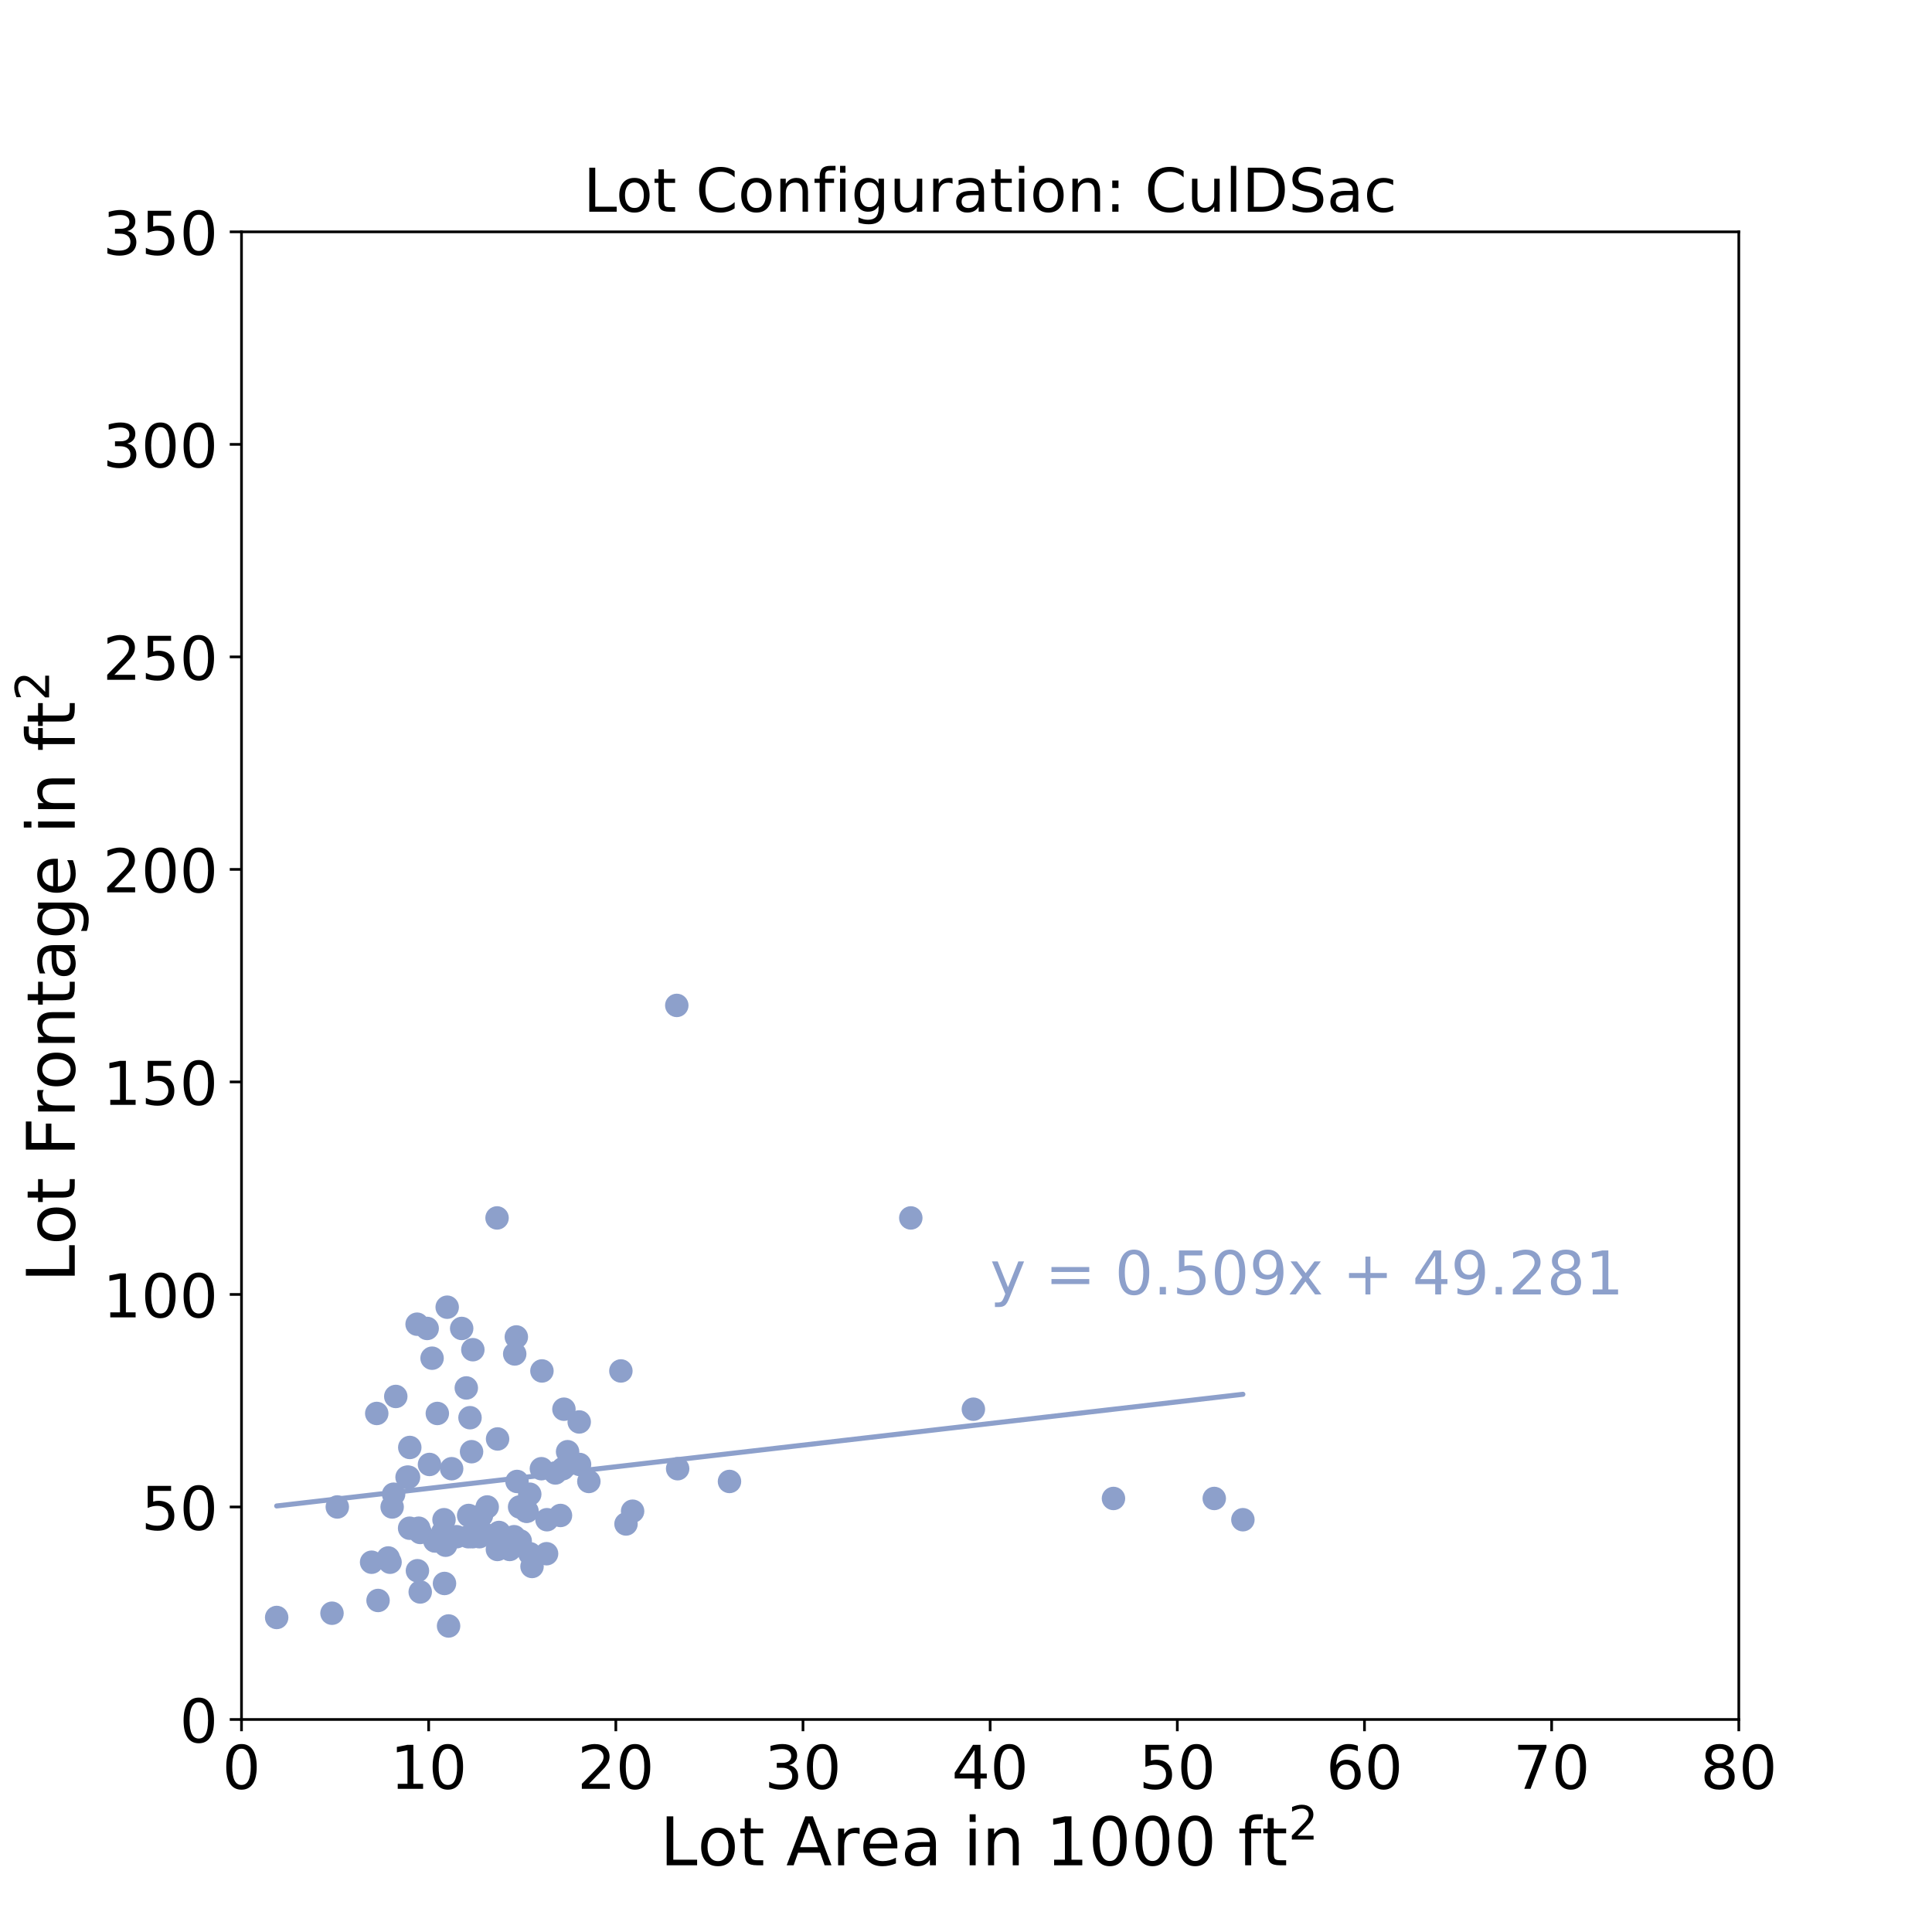 <?xml version="1.0" encoding="utf-8" standalone="no"?>
<!DOCTYPE svg PUBLIC "-//W3C//DTD SVG 1.1//EN"
  "http://www.w3.org/Graphics/SVG/1.1/DTD/svg11.dtd">
<!-- Created with matplotlib (https://matplotlib.org/) -->
<svg height="576pt" version="1.1" viewBox="0 0 576 576" width="576pt" xmlns="http://www.w3.org/2000/svg" xmlns:xlink="http://www.w3.org/1999/xlink">
 <defs>
  <style type="text/css">
*{stroke-linecap:butt;stroke-linejoin:round;}
  </style>
 </defs>
 <g id="figure_1">
  <g id="patch_1">
   <path d="M 0 576 
L 576 576 
L 576 0 
L 0 0 
z
" style="fill:#ffffff;"/>
  </g>
  <g id="axes_1">
   <g id="patch_2">
    <path d="M 72 512.64 
L 518.4 512.64 
L 518.4 69.12 
L 72 69.12 
z
" style="fill:#ffffff;"/>
   </g>
   <g id="PathCollection_1">
    <defs>
     <path d="M 0 3 
C 0.796 3 1.559 2.684 2.121 2.121 
C 2.684 1.559 3 0.796 3 0 
C 3 -0.796 2.684 -1.559 2.121 -2.121 
C 1.559 -2.684 0.796 -3 0 -3 
C -0.796 -3 -1.559 -2.684 -2.121 -2.121 
C -2.684 -1.559 -3 -0.796 -3 0 
C -3 0.796 -2.684 1.559 -2.121 2.121 
C -1.559 2.684 -0.796 3 0 3 
z
" id="m27c2912439" style="stroke:#8da0cb;"/>
    </defs>
    <g clip-path="url(#p8ae9aa1ed1)">
     <use style="fill:#8da0cb;stroke:#8da0cb;" x="163.071" xlink:href="#m27c2912439" y="453.082"/>
     <use style="fill:#8da0cb;stroke:#8da0cb;" x="143.547" xlink:href="#m27c2912439" y="451.814"/>
     <use style="fill:#8da0cb;stroke:#8da0cb;" x="148.346" xlink:href="#m27c2912439" y="429.005"/>
     <use style="fill:#8da0cb;stroke:#8da0cb;" x="167.1" xlink:href="#m27c2912439" y="451.814"/>
     <use style="fill:#8da0cb;stroke:#8da0cb;" x="169.22" xlink:href="#m27c2912439" y="432.806"/>
     <use style="fill:#8da0cb;stroke:#8da0cb;" x="148.295" xlink:href="#m27c2912439" y="461.952"/>
     <use style="fill:#8da0cb;stroke:#8da0cb;" x="147.709" xlink:href="#m27c2912439" y="458.15"/>
     <use style="fill:#8da0cb;stroke:#8da0cb;" x="290.2" xlink:href="#m27c2912439" y="420.134"/>
     <use style="fill:#8da0cb;stroke:#8da0cb;" x="137.643" xlink:href="#m27c2912439" y="396.058"/>
     <use style="fill:#8da0cb;stroke:#8da0cb;" x="116.288" xlink:href="#m27c2912439" y="465.754"/>
     <use style="fill:#8da0cb;stroke:#8da0cb;" x="132.521" xlink:href="#m27c2912439" y="472.09"/>
     <use style="fill:#8da0cb;stroke:#8da0cb;" x="139.021" xlink:href="#m27c2912439" y="413.798"/>
     <use style="fill:#8da0cb;stroke:#8da0cb;" x="121.361" xlink:href="#m27c2912439" y="440.41"/>
     <use style="fill:#8da0cb;stroke:#8da0cb;" x="124.352" xlink:href="#m27c2912439" y="394.79"/>
     <use style="fill:#8da0cb;stroke:#8da0cb;" x="140.126" xlink:href="#m27c2912439" y="422.669"/>
     <use style="fill:#8da0cb;stroke:#8da0cb;" x="134.652" xlink:href="#m27c2912439" y="437.875"/>
     <use style="fill:#8da0cb;stroke:#8da0cb;" x="131.522" xlink:href="#m27c2912439" y="458.15"/>
     <use style="fill:#8da0cb;stroke:#8da0cb;" x="121.796" xlink:href="#m27c2912439" y="440.41"/>
     <use style="fill:#8da0cb;stroke:#8da0cb;" x="331.967" xlink:href="#m27c2912439" y="446.746"/>
     <use style="fill:#8da0cb;stroke:#8da0cb;" x="188.6" xlink:href="#m27c2912439" y="450.547"/>
     <use style="fill:#8da0cb;stroke:#8da0cb;" x="165.577" xlink:href="#m27c2912439" y="439.142"/>
     <use style="fill:#8da0cb;stroke:#8da0cb;" x="130.384" xlink:href="#m27c2912439" y="421.402"/>
     <use style="fill:#8da0cb;stroke:#8da0cb;" x="125.283" xlink:href="#m27c2912439" y="474.624"/>
     <use style="fill:#8da0cb;stroke:#8da0cb;" x="370.552" xlink:href="#m27c2912439" y="453.082"/>
     <use style="fill:#8da0cb;stroke:#8da0cb;" x="127.354" xlink:href="#m27c2912439" y="396.058"/>
     <use style="fill:#8da0cb;stroke:#8da0cb;" x="139.724" xlink:href="#m27c2912439" y="451.814"/>
     <use style="fill:#8da0cb;stroke:#8da0cb;" x="112.321" xlink:href="#m27c2912439" y="421.402"/>
     <use style="fill:#8da0cb;stroke:#8da0cb;" x="125.278" xlink:href="#m27c2912439" y="456.883"/>
     <use style="fill:#8da0cb;stroke:#8da0cb;" x="158.618" xlink:href="#m27c2912439" y="467.021"/>
     <use style="fill:#8da0cb;stroke:#8da0cb;" x="148.77" xlink:href="#m27c2912439" y="456.883"/>
     <use style="fill:#8da0cb;stroke:#8da0cb;" x="100.564" xlink:href="#m27c2912439" y="449.28"/>
     <use style="fill:#8da0cb;stroke:#8da0cb;" x="154.913" xlink:href="#m27c2912439" y="449.28"/>
     <use style="fill:#8da0cb;stroke:#8da0cb;" x="124.452" xlink:href="#m27c2912439" y="468.288"/>
     <use style="fill:#8da0cb;stroke:#8da0cb;" x="139.618" xlink:href="#m27c2912439" y="458.15"/>
     <use style="fill:#8da0cb;stroke:#8da0cb;" x="201.774" xlink:href="#m27c2912439" y="299.75"/>
     <use style="fill:#8da0cb;stroke:#8da0cb;" x="271.541" xlink:href="#m27c2912439" y="363.11"/>
     <use style="fill:#8da0cb;stroke:#8da0cb;" x="110.787" xlink:href="#m27c2912439" y="465.754"/>
     <use style="fill:#8da0cb;stroke:#8da0cb;" x="153.937" xlink:href="#m27c2912439" y="398.592"/>
     <use style="fill:#8da0cb;stroke:#8da0cb;" x="128.816" xlink:href="#m27c2912439" y="404.928"/>
     <use style="fill:#8da0cb;stroke:#8da0cb;" x="153.457" xlink:href="#m27c2912439" y="403.661"/>
     <use style="fill:#8da0cb;stroke:#8da0cb;" x="116.913" xlink:href="#m27c2912439" y="449.28"/>
     <use style="fill:#8da0cb;stroke:#8da0cb;" x="154.138" xlink:href="#m27c2912439" y="441.677"/>
     <use style="fill:#8da0cb;stroke:#8da0cb;" x="155.097" xlink:href="#m27c2912439" y="459.418"/>
     <use style="fill:#8da0cb;stroke:#8da0cb;" x="157.128" xlink:href="#m27c2912439" y="450.547"/>
     <use style="fill:#8da0cb;stroke:#8da0cb;" x="186.636" xlink:href="#m27c2912439" y="454.349"/>
     <use style="fill:#8da0cb;stroke:#8da0cb;" x="169.276" xlink:href="#m27c2912439" y="436.608"/>
     <use style="fill:#8da0cb;stroke:#8da0cb;" x="157.988" xlink:href="#m27c2912439" y="463.219"/>
     <use style="fill:#8da0cb;stroke:#8da0cb;" x="98.979" xlink:href="#m27c2912439" y="480.96"/>
     <use style="fill:#8da0cb;stroke:#8da0cb;" x="140.974" xlink:href="#m27c2912439" y="402.394"/>
     <use style="fill:#8da0cb;stroke:#8da0cb;" x="128.046" xlink:href="#m27c2912439" y="436.608"/>
     <use style="fill:#8da0cb;stroke:#8da0cb;" x="112.712" xlink:href="#m27c2912439" y="477.158"/>
     <use style="fill:#8da0cb;stroke:#8da0cb;" x="202.031" xlink:href="#m27c2912439" y="437.875"/>
     <use style="fill:#8da0cb;stroke:#8da0cb;" x="136.125" xlink:href="#m27c2912439" y="458.15"/>
     <use style="fill:#8da0cb;stroke:#8da0cb;" x="117.354" xlink:href="#m27c2912439" y="445.478"/>
     <use style="fill:#8da0cb;stroke:#8da0cb;" x="157.938" xlink:href="#m27c2912439" y="445.478"/>
     <use style="fill:#8da0cb;stroke:#8da0cb;" x="175.559" xlink:href="#m27c2912439" y="441.677"/>
     <use style="fill:#8da0cb;stroke:#8da0cb;" x="133.324" xlink:href="#m27c2912439" y="389.722"/>
     <use style="fill:#8da0cb;stroke:#8da0cb;" x="153.273" xlink:href="#m27c2912439" y="458.15"/>
     <use style="fill:#8da0cb;stroke:#8da0cb;" x="133.737" xlink:href="#m27c2912439" y="484.762"/>
     <use style="fill:#8da0cb;stroke:#8da0cb;" x="185.107" xlink:href="#m27c2912439" y="408.73"/>
     <use style="fill:#8da0cb;stroke:#8da0cb;" x="151.961" xlink:href="#m27c2912439" y="461.952"/>
     <use style="fill:#8da0cb;stroke:#8da0cb;" x="132.85" xlink:href="#m27c2912439" y="460.685"/>
     <use style="fill:#8da0cb;stroke:#8da0cb;" x="217.487" xlink:href="#m27c2912439" y="441.677"/>
     <use style="fill:#8da0cb;stroke:#8da0cb;" x="82.485" xlink:href="#m27c2912439" y="482.227"/>
     <use style="fill:#8da0cb;stroke:#8da0cb;" x="362.015" xlink:href="#m27c2912439" y="446.746"/>
     <use style="fill:#8da0cb;stroke:#8da0cb;" x="122.17" xlink:href="#m27c2912439" y="431.539"/>
     <use style="fill:#8da0cb;stroke:#8da0cb;" x="148.189" xlink:href="#m27c2912439" y="363.11"/>
     <use style="fill:#8da0cb;stroke:#8da0cb;" x="167.803" xlink:href="#m27c2912439" y="437.875"/>
     <use style="fill:#8da0cb;stroke:#8da0cb;" x="131.991" xlink:href="#m27c2912439" y="456.883"/>
     <use style="fill:#8da0cb;stroke:#8da0cb;" x="142.933" xlink:href="#m27c2912439" y="458.15"/>
     <use style="fill:#8da0cb;stroke:#8da0cb;" x="117.996" xlink:href="#m27c2912439" y="416.333"/>
     <use style="fill:#8da0cb;stroke:#8da0cb;" x="132.376" xlink:href="#m27c2912439" y="453.082"/>
     <use style="fill:#8da0cb;stroke:#8da0cb;" x="140.924" xlink:href="#m27c2912439" y="458.15"/>
     <use style="fill:#8da0cb;stroke:#8da0cb;" x="122.12" xlink:href="#m27c2912439" y="455.616"/>
     <use style="fill:#8da0cb;stroke:#8da0cb;" x="162.954" xlink:href="#m27c2912439" y="463.219"/>
     <use style="fill:#8da0cb;stroke:#8da0cb;" x="168.127" xlink:href="#m27c2912439" y="420.134"/>
     <use style="fill:#8da0cb;stroke:#8da0cb;" x="172.686" xlink:href="#m27c2912439" y="423.936"/>
     <use style="fill:#8da0cb;stroke:#8da0cb;" x="143.781" xlink:href="#m27c2912439" y="456.883"/>
     <use style="fill:#8da0cb;stroke:#8da0cb;" x="129.647" xlink:href="#m27c2912439" y="459.418"/>
     <use style="fill:#8da0cb;stroke:#8da0cb;" x="145.254" xlink:href="#m27c2912439" y="449.28"/>
     <use style="fill:#8da0cb;stroke:#8da0cb;" x="148.731" xlink:href="#m27c2912439" y="459.418"/>
     <use style="fill:#8da0cb;stroke:#8da0cb;" x="161.408" xlink:href="#m27c2912439" y="437.875"/>
     <use style="fill:#8da0cb;stroke:#8da0cb;" x="172.786" xlink:href="#m27c2912439" y="436.608"/>
     <use style="fill:#8da0cb;stroke:#8da0cb;" x="140.589" xlink:href="#m27c2912439" y="432.806"/>
     <use style="fill:#8da0cb;stroke:#8da0cb;" x="161.57" xlink:href="#m27c2912439" y="408.73"/>
     <use style="fill:#8da0cb;stroke:#8da0cb;" x="156.916" xlink:href="#m27c2912439" y="450.547"/>
     <use style="fill:#8da0cb;stroke:#8da0cb;" x="129.948" xlink:href="#m27c2912439" y="459.418"/>
     <use style="fill:#8da0cb;stroke:#8da0cb;" x="124.831" xlink:href="#m27c2912439" y="455.616"/>
     <use style="fill:#8da0cb;stroke:#8da0cb;" x="115.747" xlink:href="#m27c2912439" y="464.486"/>
    </g>
   </g>
   <g id="matplotlib.axis_1">
    <g id="xtick_1">
     <g id="line2d_1">
      <defs>
       <path d="M 0 0 
L 0 3.5 
" id="m2e06eb8db2" style="stroke:#000000;stroke-width:0.8;"/>
      </defs>
      <g>
       <use style="stroke:#000000;stroke-width:0.8;" x="72" xlink:href="#m2e06eb8db2" y="512.64"/>
      </g>
     </g>
     <g id="text_1">
      <!-- 0 -->
      <defs>
       <path d="M 31.781 66.406 
Q 24.172 66.406 20.328 58.906 
Q 16.5 51.422 16.5 36.375 
Q 16.5 21.391 20.328 13.891 
Q 24.172 6.391 31.781 6.391 
Q 39.453 6.391 43.281 13.891 
Q 47.125 21.391 47.125 36.375 
Q 47.125 51.422 43.281 58.906 
Q 39.453 66.406 31.781 66.406 
z
M 31.781 74.219 
Q 44.047 74.219 50.516 64.516 
Q 56.984 54.828 56.984 36.375 
Q 56.984 17.969 50.516 8.266 
Q 44.047 -1.422 31.781 -1.422 
Q 19.531 -1.422 13.062 8.266 
Q 6.594 17.969 6.594 36.375 
Q 6.594 54.828 13.062 64.516 
Q 19.531 74.219 31.781 74.219 
z
" id="DejaVuSans-48"/>
      </defs>
      <g transform="translate(66.274 533.317)scale(0.18 -0.18)">
       <use xlink:href="#DejaVuSans-48"/>
      </g>
     </g>
    </g>
    <g id="xtick_2">
     <g id="line2d_2">
      <g>
       <use style="stroke:#000000;stroke-width:0.8;" x="127.8" xlink:href="#m2e06eb8db2" y="512.64"/>
      </g>
     </g>
     <g id="text_2">
      <!-- 10 -->
      <defs>
       <path d="M 12.406 8.297 
L 28.516 8.297 
L 28.516 63.922 
L 10.984 60.406 
L 10.984 69.391 
L 28.422 72.906 
L 38.281 72.906 
L 38.281 8.297 
L 54.391 8.297 
L 54.391 0 
L 12.406 0 
z
" id="DejaVuSans-49"/>
      </defs>
      <g transform="translate(116.347 533.317)scale(0.18 -0.18)">
       <use xlink:href="#DejaVuSans-49"/>
       <use x="63.623" xlink:href="#DejaVuSans-48"/>
      </g>
     </g>
    </g>
    <g id="xtick_3">
     <g id="line2d_3">
      <g>
       <use style="stroke:#000000;stroke-width:0.8;" x="183.6" xlink:href="#m2e06eb8db2" y="512.64"/>
      </g>
     </g>
     <g id="text_3">
      <!-- 20 -->
      <defs>
       <path d="M 19.188 8.297 
L 53.609 8.297 
L 53.609 0 
L 7.328 0 
L 7.328 8.297 
Q 12.938 14.109 22.625 23.891 
Q 32.328 33.688 34.812 36.531 
Q 39.547 41.844 41.422 45.531 
Q 43.312 49.219 43.312 52.781 
Q 43.312 58.594 39.234 62.25 
Q 35.156 65.922 28.609 65.922 
Q 23.969 65.922 18.812 64.312 
Q 13.672 62.703 7.812 59.422 
L 7.812 69.391 
Q 13.766 71.781 18.938 73 
Q 24.125 74.219 28.422 74.219 
Q 39.75 74.219 46.484 68.547 
Q 53.219 62.891 53.219 53.422 
Q 53.219 48.922 51.531 44.891 
Q 49.859 40.875 45.406 35.406 
Q 44.188 33.984 37.641 27.219 
Q 31.109 20.453 19.188 8.297 
z
" id="DejaVuSans-50"/>
      </defs>
      <g transform="translate(172.148 533.317)scale(0.18 -0.18)">
       <use xlink:href="#DejaVuSans-50"/>
       <use x="63.623" xlink:href="#DejaVuSans-48"/>
      </g>
     </g>
    </g>
    <g id="xtick_4">
     <g id="line2d_4">
      <g>
       <use style="stroke:#000000;stroke-width:0.8;" x="239.4" xlink:href="#m2e06eb8db2" y="512.64"/>
      </g>
     </g>
     <g id="text_4">
      <!-- 30 -->
      <defs>
       <path d="M 40.578 39.312 
Q 47.656 37.797 51.625 33 
Q 55.609 28.219 55.609 21.188 
Q 55.609 10.406 48.188 4.484 
Q 40.766 -1.422 27.094 -1.422 
Q 22.516 -1.422 17.656 -0.516 
Q 12.797 0.391 7.625 2.203 
L 7.625 11.719 
Q 11.719 9.328 16.594 8.109 
Q 21.484 6.891 26.812 6.891 
Q 36.078 6.891 40.938 10.547 
Q 45.797 14.203 45.797 21.188 
Q 45.797 27.641 41.281 31.266 
Q 36.766 34.906 28.719 34.906 
L 20.219 34.906 
L 20.219 43.016 
L 29.109 43.016 
Q 36.375 43.016 40.234 45.922 
Q 44.094 48.828 44.094 54.297 
Q 44.094 59.906 40.109 62.906 
Q 36.141 65.922 28.719 65.922 
Q 24.656 65.922 20.016 65.031 
Q 15.375 64.156 9.812 62.312 
L 9.812 71.094 
Q 15.438 72.656 20.344 73.438 
Q 25.25 74.219 29.594 74.219 
Q 40.828 74.219 47.359 69.109 
Q 53.906 64.016 53.906 55.328 
Q 53.906 49.266 50.438 45.094 
Q 46.969 40.922 40.578 39.312 
z
" id="DejaVuSans-51"/>
      </defs>
      <g transform="translate(227.947 533.317)scale(0.18 -0.18)">
       <use xlink:href="#DejaVuSans-51"/>
       <use x="63.623" xlink:href="#DejaVuSans-48"/>
      </g>
     </g>
    </g>
    <g id="xtick_5">
     <g id="line2d_5">
      <g>
       <use style="stroke:#000000;stroke-width:0.8;" x="295.2" xlink:href="#m2e06eb8db2" y="512.64"/>
      </g>
     </g>
     <g id="text_5">
      <!-- 40 -->
      <defs>
       <path d="M 37.797 64.312 
L 12.891 25.391 
L 37.797 25.391 
z
M 35.203 72.906 
L 47.609 72.906 
L 47.609 25.391 
L 58.016 25.391 
L 58.016 17.188 
L 47.609 17.188 
L 47.609 0 
L 37.797 0 
L 37.797 17.188 
L 4.891 17.188 
L 4.891 26.703 
z
" id="DejaVuSans-52"/>
      </defs>
      <g transform="translate(283.748 533.317)scale(0.18 -0.18)">
       <use xlink:href="#DejaVuSans-52"/>
       <use x="63.623" xlink:href="#DejaVuSans-48"/>
      </g>
     </g>
    </g>
    <g id="xtick_6">
     <g id="line2d_6">
      <g>
       <use style="stroke:#000000;stroke-width:0.8;" x="351" xlink:href="#m2e06eb8db2" y="512.64"/>
      </g>
     </g>
     <g id="text_6">
      <!-- 50 -->
      <defs>
       <path d="M 10.797 72.906 
L 49.516 72.906 
L 49.516 64.594 
L 19.828 64.594 
L 19.828 46.734 
Q 21.969 47.469 24.109 47.828 
Q 26.266 48.188 28.422 48.188 
Q 40.625 48.188 47.75 41.5 
Q 54.891 34.812 54.891 23.391 
Q 54.891 11.625 47.562 5.094 
Q 40.234 -1.422 26.906 -1.422 
Q 22.312 -1.422 17.547 -0.641 
Q 12.797 0.141 7.719 1.703 
L 7.719 11.625 
Q 12.109 9.234 16.797 8.062 
Q 21.484 6.891 26.703 6.891 
Q 35.156 6.891 40.078 11.328 
Q 45.016 15.766 45.016 23.391 
Q 45.016 31 40.078 35.438 
Q 35.156 39.891 26.703 39.891 
Q 22.75 39.891 18.812 39.016 
Q 14.891 38.141 10.797 36.281 
z
" id="DejaVuSans-53"/>
      </defs>
      <g transform="translate(339.548 533.317)scale(0.18 -0.18)">
       <use xlink:href="#DejaVuSans-53"/>
       <use x="63.623" xlink:href="#DejaVuSans-48"/>
      </g>
     </g>
    </g>
    <g id="xtick_7">
     <g id="line2d_7">
      <g>
       <use style="stroke:#000000;stroke-width:0.8;" x="406.8" xlink:href="#m2e06eb8db2" y="512.64"/>
      </g>
     </g>
     <g id="text_7">
      <!-- 60 -->
      <defs>
       <path d="M 33.016 40.375 
Q 26.375 40.375 22.484 35.828 
Q 18.609 31.297 18.609 23.391 
Q 18.609 15.531 22.484 10.953 
Q 26.375 6.391 33.016 6.391 
Q 39.656 6.391 43.531 10.953 
Q 47.406 15.531 47.406 23.391 
Q 47.406 31.297 43.531 35.828 
Q 39.656 40.375 33.016 40.375 
z
M 52.594 71.297 
L 52.594 62.312 
Q 48.875 64.062 45.094 64.984 
Q 41.312 65.922 37.594 65.922 
Q 27.828 65.922 22.672 59.328 
Q 17.531 52.734 16.797 39.406 
Q 19.672 43.656 24.016 45.922 
Q 28.375 48.188 33.594 48.188 
Q 44.578 48.188 50.953 41.516 
Q 57.328 34.859 57.328 23.391 
Q 57.328 12.156 50.688 5.359 
Q 44.047 -1.422 33.016 -1.422 
Q 20.359 -1.422 13.672 8.266 
Q 6.984 17.969 6.984 36.375 
Q 6.984 53.656 15.188 63.938 
Q 23.391 74.219 37.203 74.219 
Q 40.922 74.219 44.703 73.484 
Q 48.484 72.75 52.594 71.297 
z
" id="DejaVuSans-54"/>
      </defs>
      <g transform="translate(395.348 533.317)scale(0.18 -0.18)">
       <use xlink:href="#DejaVuSans-54"/>
       <use x="63.623" xlink:href="#DejaVuSans-48"/>
      </g>
     </g>
    </g>
    <g id="xtick_8">
     <g id="line2d_8">
      <g>
       <use style="stroke:#000000;stroke-width:0.8;" x="462.6" xlink:href="#m2e06eb8db2" y="512.64"/>
      </g>
     </g>
     <g id="text_8">
      <!-- 70 -->
      <defs>
       <path d="M 8.203 72.906 
L 55.078 72.906 
L 55.078 68.703 
L 28.609 0 
L 18.312 0 
L 43.219 64.594 
L 8.203 64.594 
z
" id="DejaVuSans-55"/>
      </defs>
      <g transform="translate(451.147 533.317)scale(0.18 -0.18)">
       <use xlink:href="#DejaVuSans-55"/>
       <use x="63.623" xlink:href="#DejaVuSans-48"/>
      </g>
     </g>
    </g>
    <g id="xtick_9">
     <g id="line2d_9">
      <g>
       <use style="stroke:#000000;stroke-width:0.8;" x="518.4" xlink:href="#m2e06eb8db2" y="512.64"/>
      </g>
     </g>
     <g id="text_9">
      <!-- 80 -->
      <defs>
       <path d="M 31.781 34.625 
Q 24.75 34.625 20.719 30.859 
Q 16.703 27.094 16.703 20.516 
Q 16.703 13.922 20.719 10.156 
Q 24.75 6.391 31.781 6.391 
Q 38.812 6.391 42.859 10.172 
Q 46.922 13.969 46.922 20.516 
Q 46.922 27.094 42.891 30.859 
Q 38.875 34.625 31.781 34.625 
z
M 21.922 38.812 
Q 15.578 40.375 12.031 44.719 
Q 8.5 49.078 8.5 55.328 
Q 8.5 64.062 14.719 69.141 
Q 20.953 74.219 31.781 74.219 
Q 42.672 74.219 48.875 69.141 
Q 55.078 64.062 55.078 55.328 
Q 55.078 49.078 51.531 44.719 
Q 48 40.375 41.703 38.812 
Q 48.828 37.156 52.797 32.312 
Q 56.781 27.484 56.781 20.516 
Q 56.781 9.906 50.312 4.234 
Q 43.844 -1.422 31.781 -1.422 
Q 19.734 -1.422 13.25 4.234 
Q 6.781 9.906 6.781 20.516 
Q 6.781 27.484 10.781 32.312 
Q 14.797 37.156 21.922 38.812 
z
M 18.312 54.391 
Q 18.312 48.734 21.844 45.562 
Q 25.391 42.391 31.781 42.391 
Q 38.141 42.391 41.719 45.562 
Q 45.312 48.734 45.312 54.391 
Q 45.312 60.062 41.719 63.234 
Q 38.141 66.406 31.781 66.406 
Q 25.391 66.406 21.844 63.234 
Q 18.312 60.062 18.312 54.391 
z
" id="DejaVuSans-56"/>
      </defs>
      <g transform="translate(506.947 533.317)scale(0.18 -0.18)">
       <use xlink:href="#DejaVuSans-56"/>
       <use x="63.623" xlink:href="#DejaVuSans-48"/>
      </g>
     </g>
    </g>
    <g id="text_10">
     <!-- Lot Area in 1000 ft$\mathregular{^{2}}$ -->
     <defs>
      <path d="M 9.812 72.906 
L 19.672 72.906 
L 19.672 8.297 
L 55.172 8.297 
L 55.172 0 
L 9.812 0 
z
" id="DejaVuSans-76"/>
      <path d="M 30.609 48.391 
Q 23.391 48.391 19.188 42.75 
Q 14.984 37.109 14.984 27.297 
Q 14.984 17.484 19.156 11.844 
Q 23.344 6.203 30.609 6.203 
Q 37.797 6.203 41.984 11.859 
Q 46.188 17.531 46.188 27.297 
Q 46.188 37.016 41.984 42.703 
Q 37.797 48.391 30.609 48.391 
z
M 30.609 56 
Q 42.328 56 49.016 48.375 
Q 55.719 40.766 55.719 27.297 
Q 55.719 13.875 49.016 6.219 
Q 42.328 -1.422 30.609 -1.422 
Q 18.844 -1.422 12.172 6.219 
Q 5.516 13.875 5.516 27.297 
Q 5.516 40.766 12.172 48.375 
Q 18.844 56 30.609 56 
z
" id="DejaVuSans-111"/>
      <path d="M 18.312 70.219 
L 18.312 54.688 
L 36.812 54.688 
L 36.812 47.703 
L 18.312 47.703 
L 18.312 18.016 
Q 18.312 11.328 20.141 9.422 
Q 21.969 7.516 27.594 7.516 
L 36.812 7.516 
L 36.812 0 
L 27.594 0 
Q 17.188 0 13.234 3.875 
Q 9.281 7.766 9.281 18.016 
L 9.281 47.703 
L 2.688 47.703 
L 2.688 54.688 
L 9.281 54.688 
L 9.281 70.219 
z
" id="DejaVuSans-116"/>
      <path id="DejaVuSans-32"/>
      <path d="M 34.188 63.188 
L 20.797 26.906 
L 47.609 26.906 
z
M 28.609 72.906 
L 39.797 72.906 
L 67.578 0 
L 57.328 0 
L 50.688 18.703 
L 17.828 18.703 
L 11.188 0 
L 0.781 0 
z
" id="DejaVuSans-65"/>
      <path d="M 41.109 46.297 
Q 39.594 47.172 37.812 47.578 
Q 36.031 48 33.891 48 
Q 26.266 48 22.188 43.047 
Q 18.109 38.094 18.109 28.812 
L 18.109 0 
L 9.078 0 
L 9.078 54.688 
L 18.109 54.688 
L 18.109 46.188 
Q 20.953 51.172 25.484 53.578 
Q 30.031 56 36.531 56 
Q 37.453 56 38.578 55.875 
Q 39.703 55.766 41.062 55.516 
z
" id="DejaVuSans-114"/>
      <path d="M 56.203 29.594 
L 56.203 25.203 
L 14.891 25.203 
Q 15.484 15.922 20.484 11.062 
Q 25.484 6.203 34.422 6.203 
Q 39.594 6.203 44.453 7.469 
Q 49.312 8.734 54.109 11.281 
L 54.109 2.781 
Q 49.266 0.734 44.188 -0.344 
Q 39.109 -1.422 33.891 -1.422 
Q 20.797 -1.422 13.156 6.188 
Q 5.516 13.812 5.516 26.812 
Q 5.516 40.234 12.766 48.109 
Q 20.016 56 32.328 56 
Q 43.359 56 49.781 48.891 
Q 56.203 41.797 56.203 29.594 
z
M 47.219 32.234 
Q 47.125 39.594 43.094 43.984 
Q 39.062 48.391 32.422 48.391 
Q 24.906 48.391 20.391 44.141 
Q 15.875 39.891 15.188 32.172 
z
" id="DejaVuSans-101"/>
      <path d="M 34.281 27.484 
Q 23.391 27.484 19.188 25 
Q 14.984 22.516 14.984 16.5 
Q 14.984 11.719 18.141 8.906 
Q 21.297 6.109 26.703 6.109 
Q 34.188 6.109 38.703 11.406 
Q 43.219 16.703 43.219 25.484 
L 43.219 27.484 
z
M 52.203 31.203 
L 52.203 0 
L 43.219 0 
L 43.219 8.297 
Q 40.141 3.328 35.547 0.953 
Q 30.953 -1.422 24.312 -1.422 
Q 15.922 -1.422 10.953 3.297 
Q 6 8.016 6 15.922 
Q 6 25.141 12.172 29.828 
Q 18.359 34.516 30.609 34.516 
L 43.219 34.516 
L 43.219 35.406 
Q 43.219 41.609 39.141 45 
Q 35.062 48.391 27.688 48.391 
Q 23 48.391 18.547 47.266 
Q 14.109 46.141 10.016 43.891 
L 10.016 52.203 
Q 14.938 54.109 19.578 55.047 
Q 24.219 56 28.609 56 
Q 40.484 56 46.344 49.844 
Q 52.203 43.703 52.203 31.203 
z
" id="DejaVuSans-97"/>
      <path d="M 9.422 54.688 
L 18.406 54.688 
L 18.406 0 
L 9.422 0 
z
M 9.422 75.984 
L 18.406 75.984 
L 18.406 64.594 
L 9.422 64.594 
z
" id="DejaVuSans-105"/>
      <path d="M 54.891 33.016 
L 54.891 0 
L 45.906 0 
L 45.906 32.719 
Q 45.906 40.484 42.875 44.328 
Q 39.844 48.188 33.797 48.188 
Q 26.516 48.188 22.312 43.547 
Q 18.109 38.922 18.109 30.906 
L 18.109 0 
L 9.078 0 
L 9.078 54.688 
L 18.109 54.688 
L 18.109 46.188 
Q 21.344 51.125 25.703 53.562 
Q 30.078 56 35.797 56 
Q 45.219 56 50.047 50.172 
Q 54.891 44.344 54.891 33.016 
z
" id="DejaVuSans-110"/>
      <path d="M 37.109 75.984 
L 37.109 68.5 
L 28.516 68.5 
Q 23.688 68.5 21.797 66.547 
Q 19.922 64.594 19.922 59.516 
L 19.922 54.688 
L 34.719 54.688 
L 34.719 47.703 
L 19.922 47.703 
L 19.922 0 
L 10.891 0 
L 10.891 47.703 
L 2.297 47.703 
L 2.297 54.688 
L 10.891 54.688 
L 10.891 58.5 
Q 10.891 67.625 15.141 71.797 
Q 19.391 75.984 28.609 75.984 
z
" id="DejaVuSans-102"/>
     </defs>
     <g transform="translate(196.8 556.258)scale(0.2 -0.2)">
      <use transform="translate(0 0.766)" xlink:href="#DejaVuSans-76"/>
      <use transform="translate(55.713 0.766)" xlink:href="#DejaVuSans-111"/>
      <use transform="translate(116.895 0.766)" xlink:href="#DejaVuSans-116"/>
      <use transform="translate(156.104 0.766)" xlink:href="#DejaVuSans-32"/>
      <use transform="translate(187.891 0.766)" xlink:href="#DejaVuSans-65"/>
      <use transform="translate(256.299 0.766)" xlink:href="#DejaVuSans-114"/>
      <use transform="translate(297.412 0.766)" xlink:href="#DejaVuSans-101"/>
      <use transform="translate(358.936 0.766)" xlink:href="#DejaVuSans-97"/>
      <use transform="translate(420.215 0.766)" xlink:href="#DejaVuSans-32"/>
      <use transform="translate(452.002 0.766)" xlink:href="#DejaVuSans-105"/>
      <use transform="translate(479.785 0.766)" xlink:href="#DejaVuSans-110"/>
      <use transform="translate(543.164 0.766)" xlink:href="#DejaVuSans-32"/>
      <use transform="translate(574.951 0.766)" xlink:href="#DejaVuSans-49"/>
      <use transform="translate(638.574 0.766)" xlink:href="#DejaVuSans-48"/>
      <use transform="translate(702.197 0.766)" xlink:href="#DejaVuSans-48"/>
      <use transform="translate(765.82 0.766)" xlink:href="#DejaVuSans-48"/>
      <use transform="translate(829.443 0.766)" xlink:href="#DejaVuSans-32"/>
      <use transform="translate(861.23 0.766)" xlink:href="#DejaVuSans-102"/>
      <use transform="translate(896.436 0.766)" xlink:href="#DejaVuSans-116"/>
      <use transform="translate(936.602 39.047)scale(0.7)" xlink:href="#DejaVuSans-50"/>
     </g>
    </g>
   </g>
   <g id="matplotlib.axis_2">
    <g id="ytick_1">
     <g id="line2d_10">
      <defs>
       <path d="M 0 0 
L -3.5 0 
" id="m76f5724b5d" style="stroke:#000000;stroke-width:0.8;"/>
      </defs>
      <g>
       <use style="stroke:#000000;stroke-width:0.8;" x="72" xlink:href="#m76f5724b5d" y="512.64"/>
      </g>
     </g>
     <g id="text_11">
      <!-- 0 -->
      <g transform="translate(53.547 519.479)scale(0.18 -0.18)">
       <use xlink:href="#DejaVuSans-48"/>
      </g>
     </g>
    </g>
    <g id="ytick_2">
     <g id="line2d_11">
      <g>
       <use style="stroke:#000000;stroke-width:0.8;" x="72" xlink:href="#m76f5724b5d" y="449.28"/>
      </g>
     </g>
     <g id="text_12">
      <!-- 50 -->
      <g transform="translate(42.095 456.119)scale(0.18 -0.18)">
       <use xlink:href="#DejaVuSans-53"/>
       <use x="63.623" xlink:href="#DejaVuSans-48"/>
      </g>
     </g>
    </g>
    <g id="ytick_3">
     <g id="line2d_12">
      <g>
       <use style="stroke:#000000;stroke-width:0.8;" x="72" xlink:href="#m76f5724b5d" y="385.92"/>
      </g>
     </g>
     <g id="text_13">
      <!-- 100 -->
      <g transform="translate(30.642 392.759)scale(0.18 -0.18)">
       <use xlink:href="#DejaVuSans-49"/>
       <use x="63.623" xlink:href="#DejaVuSans-48"/>
       <use x="127.246" xlink:href="#DejaVuSans-48"/>
      </g>
     </g>
    </g>
    <g id="ytick_4">
     <g id="line2d_13">
      <g>
       <use style="stroke:#000000;stroke-width:0.8;" x="72" xlink:href="#m76f5724b5d" y="322.56"/>
      </g>
     </g>
     <g id="text_14">
      <!-- 150 -->
      <g transform="translate(30.642 329.399)scale(0.18 -0.18)">
       <use xlink:href="#DejaVuSans-49"/>
       <use x="63.623" xlink:href="#DejaVuSans-53"/>
       <use x="127.246" xlink:href="#DejaVuSans-48"/>
      </g>
     </g>
    </g>
    <g id="ytick_5">
     <g id="line2d_14">
      <g>
       <use style="stroke:#000000;stroke-width:0.8;" x="72" xlink:href="#m76f5724b5d" y="259.2"/>
      </g>
     </g>
     <g id="text_15">
      <!-- 200 -->
      <g transform="translate(30.642 266.039)scale(0.18 -0.18)">
       <use xlink:href="#DejaVuSans-50"/>
       <use x="63.623" xlink:href="#DejaVuSans-48"/>
       <use x="127.246" xlink:href="#DejaVuSans-48"/>
      </g>
     </g>
    </g>
    <g id="ytick_6">
     <g id="line2d_15">
      <g>
       <use style="stroke:#000000;stroke-width:0.8;" x="72" xlink:href="#m76f5724b5d" y="195.84"/>
      </g>
     </g>
     <g id="text_16">
      <!-- 250 -->
      <g transform="translate(30.642 202.679)scale(0.18 -0.18)">
       <use xlink:href="#DejaVuSans-50"/>
       <use x="63.623" xlink:href="#DejaVuSans-53"/>
       <use x="127.246" xlink:href="#DejaVuSans-48"/>
      </g>
     </g>
    </g>
    <g id="ytick_7">
     <g id="line2d_16">
      <g>
       <use style="stroke:#000000;stroke-width:0.8;" x="72" xlink:href="#m76f5724b5d" y="132.48"/>
      </g>
     </g>
     <g id="text_17">
      <!-- 300 -->
      <g transform="translate(30.642 139.319)scale(0.18 -0.18)">
       <use xlink:href="#DejaVuSans-51"/>
       <use x="63.623" xlink:href="#DejaVuSans-48"/>
       <use x="127.246" xlink:href="#DejaVuSans-48"/>
      </g>
     </g>
    </g>
    <g id="ytick_8">
     <g id="line2d_17">
      <g>
       <use style="stroke:#000000;stroke-width:0.8;" x="72" xlink:href="#m76f5724b5d" y="69.12"/>
      </g>
     </g>
     <g id="text_18">
      <!-- 350 -->
      <g transform="translate(30.642 75.959)scale(0.18 -0.18)">
       <use xlink:href="#DejaVuSans-51"/>
       <use x="63.623" xlink:href="#DejaVuSans-53"/>
       <use x="127.246" xlink:href="#DejaVuSans-48"/>
      </g>
     </g>
    </g>
    <g id="text_19">
     <!-- Lot Frontage in ft$\mathregular{^{2}}$ -->
     <defs>
      <path d="M 9.812 72.906 
L 51.703 72.906 
L 51.703 64.594 
L 19.672 64.594 
L 19.672 43.109 
L 48.578 43.109 
L 48.578 34.812 
L 19.672 34.812 
L 19.672 0 
L 9.812 0 
z
" id="DejaVuSans-70"/>
      <path d="M 45.406 27.984 
Q 45.406 37.75 41.375 43.109 
Q 37.359 48.484 30.078 48.484 
Q 22.859 48.484 18.828 43.109 
Q 14.797 37.75 14.797 27.984 
Q 14.797 18.266 18.828 12.891 
Q 22.859 7.516 30.078 7.516 
Q 37.359 7.516 41.375 12.891 
Q 45.406 18.266 45.406 27.984 
z
M 54.391 6.781 
Q 54.391 -7.172 48.188 -13.984 
Q 42 -20.797 29.203 -20.797 
Q 24.469 -20.797 20.266 -20.094 
Q 16.062 -19.391 12.109 -17.922 
L 12.109 -9.188 
Q 16.062 -11.328 19.922 -12.344 
Q 23.781 -13.375 27.781 -13.375 
Q 36.625 -13.375 41.016 -8.766 
Q 45.406 -4.156 45.406 5.172 
L 45.406 9.625 
Q 42.625 4.781 38.281 2.391 
Q 33.938 0 27.875 0 
Q 17.828 0 11.672 7.656 
Q 5.516 15.328 5.516 27.984 
Q 5.516 40.672 11.672 48.328 
Q 17.828 56 27.875 56 
Q 33.938 56 38.281 53.609 
Q 42.625 51.219 45.406 46.391 
L 45.406 54.688 
L 54.391 54.688 
z
" id="DejaVuSans-103"/>
     </defs>
     <g transform="translate(22.442 382.28)rotate(-90)scale(0.2 -0.2)">
      <use transform="translate(0 0.766)" xlink:href="#DejaVuSans-76"/>
      <use transform="translate(55.713 0.766)" xlink:href="#DejaVuSans-111"/>
      <use transform="translate(116.895 0.766)" xlink:href="#DejaVuSans-116"/>
      <use transform="translate(156.104 0.766)" xlink:href="#DejaVuSans-32"/>
      <use transform="translate(187.891 0.766)" xlink:href="#DejaVuSans-70"/>
      <use transform="translate(245.41 0.766)" xlink:href="#DejaVuSans-114"/>
      <use transform="translate(286.523 0.766)" xlink:href="#DejaVuSans-111"/>
      <use transform="translate(347.705 0.766)" xlink:href="#DejaVuSans-110"/>
      <use transform="translate(411.084 0.766)" xlink:href="#DejaVuSans-116"/>
      <use transform="translate(450.293 0.766)" xlink:href="#DejaVuSans-97"/>
      <use transform="translate(511.572 0.766)" xlink:href="#DejaVuSans-103"/>
      <use transform="translate(575.049 0.766)" xlink:href="#DejaVuSans-101"/>
      <use transform="translate(636.572 0.766)" xlink:href="#DejaVuSans-32"/>
      <use transform="translate(668.359 0.766)" xlink:href="#DejaVuSans-105"/>
      <use transform="translate(696.143 0.766)" xlink:href="#DejaVuSans-110"/>
      <use transform="translate(759.521 0.766)" xlink:href="#DejaVuSans-32"/>
      <use transform="translate(791.309 0.766)" xlink:href="#DejaVuSans-102"/>
      <use transform="translate(826.514 0.766)" xlink:href="#DejaVuSans-116"/>
      <use transform="translate(866.68 39.047)scale(0.7)" xlink:href="#DejaVuSans-50"/>
     </g>
    </g>
   </g>
   <g id="line2d_18">
    <path clip-path="url(#p8ae9aa1ed1)" d="M 163.071 439.666 
L 143.547 441.923 
L 148.346 441.368 
L 167.1 439.201 
L 169.22 438.956 
L 148.295 441.374 
L 147.709 441.442 
L 290.2 424.975 
L 137.643 442.605 
L 116.288 445.073 
L 132.521 443.197 
L 139.021 442.446 
L 121.361 444.487 
L 124.352 444.141 
L 140.126 442.318 
L 134.652 442.951 
L 131.522 443.312 
L 121.796 444.436 
L 331.967 420.148 
L 188.6 436.716 
L 165.577 439.377 
L 130.384 443.444 
L 125.283 444.033 
L 370.552 415.689 
L 127.354 443.794 
L 139.724 442.364 
L 112.321 445.531 
L 125.278 444.034 
L 158.618 440.181 
L 148.77 441.319 
L 100.564 446.89 
L 154.913 440.609 
L 124.452 444.129 
L 139.618 442.377 
L 201.774 435.194 
L 271.541 427.131 
L 110.787 445.709 
L 153.937 440.722 
L 128.816 443.625 
L 153.457 440.777 
L 116.913 445.001 
L 154.138 440.699 
L 155.097 440.588 
L 157.128 440.353 
L 186.636 436.943 
L 169.276 438.949 
L 157.988 440.254 
L 98.979 447.073 
L 140.974 442.22 
L 128.046 443.714 
L 112.712 445.486 
L 202.031 435.164 
L 136.125 442.78 
L 117.354 444.95 
L 157.938 440.26 
L 175.559 438.223 
L 133.324 443.104 
L 153.273 440.799 
L 133.737 443.056 
L 185.107 437.12 
L 151.961 440.95 
L 132.85 443.159 
L 217.487 433.378 
L 82.485 448.979 
L 362.015 416.676 
L 122.17 444.393 
L 148.189 441.386 
L 167.803 439.12 
L 131.991 443.258 
L 142.933 441.994 
L 117.996 444.875 
L 132.376 443.214 
L 140.924 442.226 
L 122.12 444.399 
L 162.954 439.68 
L 168.127 439.082 
L 172.686 438.555 
L 143.781 441.896 
L 129.647 443.529 
L 145.254 441.725 
L 148.731 441.324 
L 161.408 439.859 
L 172.786 438.544 
L 140.589 442.264 
L 161.57 439.84 
L 156.916 440.378 
L 129.948 443.494 
L 124.831 444.086 
L 115.747 445.135 
" style="fill:none;stroke:#8da0cb;stroke-linecap:square;stroke-width:1.5;"/>
   </g>
   <g id="patch_3">
    <path d="M 72 512.64 
L 72 69.12 
" style="fill:none;stroke:#000000;stroke-linecap:square;stroke-linejoin:miter;stroke-width:0.8;"/>
   </g>
   <g id="patch_4">
    <path d="M 518.4 512.64 
L 518.4 69.12 
" style="fill:none;stroke:#000000;stroke-linecap:square;stroke-linejoin:miter;stroke-width:0.8;"/>
   </g>
   <g id="patch_5">
    <path d="M 72 512.64 
L 518.4 512.64 
" style="fill:none;stroke:#000000;stroke-linecap:square;stroke-linejoin:miter;stroke-width:0.8;"/>
   </g>
   <g id="patch_6">
    <path d="M 72 69.12 
L 518.4 69.12 
" style="fill:none;stroke:#000000;stroke-linecap:square;stroke-linejoin:miter;stroke-width:0.8;"/>
   </g>
   <g id="text_20">
    <!-- y = 0.509x + 49.281 -->
    <defs>
     <path d="M 32.172 -5.078 
Q 28.375 -14.844 24.75 -17.812 
Q 21.141 -20.797 15.094 -20.797 
L 7.906 -20.797 
L 7.906 -13.281 
L 13.188 -13.281 
Q 16.891 -13.281 18.938 -11.516 
Q 21 -9.766 23.484 -3.219 
L 25.094 0.875 
L 2.984 54.688 
L 12.5 54.688 
L 29.594 11.922 
L 46.688 54.688 
L 56.203 54.688 
z
" id="DejaVuSans-121"/>
     <path d="M 10.594 45.406 
L 73.188 45.406 
L 73.188 37.203 
L 10.594 37.203 
z
M 10.594 25.484 
L 73.188 25.484 
L 73.188 17.188 
L 10.594 17.188 
z
" id="DejaVuSans-61"/>
     <path d="M 10.688 12.406 
L 21 12.406 
L 21 0 
L 10.688 0 
z
" id="DejaVuSans-46"/>
     <path d="M 10.984 1.516 
L 10.984 10.5 
Q 14.703 8.734 18.5 7.812 
Q 22.312 6.891 25.984 6.891 
Q 35.75 6.891 40.891 13.453 
Q 46.047 20.016 46.781 33.406 
Q 43.953 29.203 39.594 26.953 
Q 35.25 24.703 29.984 24.703 
Q 19.047 24.703 12.672 31.312 
Q 6.297 37.938 6.297 49.422 
Q 6.297 60.641 12.938 67.422 
Q 19.578 74.219 30.609 74.219 
Q 43.266 74.219 49.922 64.516 
Q 56.594 54.828 56.594 36.375 
Q 56.594 19.141 48.406 8.859 
Q 40.234 -1.422 26.422 -1.422 
Q 22.703 -1.422 18.891 -0.688 
Q 15.094 0.047 10.984 1.516 
z
M 30.609 32.422 
Q 37.25 32.422 41.125 36.953 
Q 45.016 41.5 45.016 49.422 
Q 45.016 57.281 41.125 61.844 
Q 37.25 66.406 30.609 66.406 
Q 23.969 66.406 20.094 61.844 
Q 16.219 57.281 16.219 49.422 
Q 16.219 41.5 20.094 36.953 
Q 23.969 32.422 30.609 32.422 
z
" id="DejaVuSans-57"/>
     <path d="M 54.891 54.688 
L 35.109 28.078 
L 55.906 0 
L 45.312 0 
L 29.391 21.484 
L 13.484 0 
L 2.875 0 
L 24.125 28.609 
L 4.688 54.688 
L 15.281 54.688 
L 29.781 35.203 
L 44.281 54.688 
z
" id="DejaVuSans-120"/>
     <path d="M 46 62.703 
L 46 35.5 
L 73.188 35.5 
L 73.188 27.203 
L 46 27.203 
L 46 0 
L 37.797 0 
L 37.797 27.203 
L 10.594 27.203 
L 10.594 35.5 
L 37.797 35.5 
L 37.797 62.703 
z
" id="DejaVuSans-43"/>
    </defs>
    <g style="fill:#8da0cb;" transform="translate(295.2 385.92)scale(0.18 -0.18)">
     <use xlink:href="#DejaVuSans-121"/>
     <use x="59.18" xlink:href="#DejaVuSans-32"/>
     <use x="90.967" xlink:href="#DejaVuSans-61"/>
     <use x="174.756" xlink:href="#DejaVuSans-32"/>
     <use x="206.543" xlink:href="#DejaVuSans-48"/>
     <use x="270.166" xlink:href="#DejaVuSans-46"/>
     <use x="301.953" xlink:href="#DejaVuSans-53"/>
     <use x="365.576" xlink:href="#DejaVuSans-48"/>
     <use x="429.199" xlink:href="#DejaVuSans-57"/>
     <use x="492.822" xlink:href="#DejaVuSans-120"/>
     <use x="552.002" xlink:href="#DejaVuSans-32"/>
     <use x="583.789" xlink:href="#DejaVuSans-43"/>
     <use x="667.578" xlink:href="#DejaVuSans-32"/>
     <use x="699.365" xlink:href="#DejaVuSans-52"/>
     <use x="762.988" xlink:href="#DejaVuSans-57"/>
     <use x="826.611" xlink:href="#DejaVuSans-46"/>
     <use x="858.398" xlink:href="#DejaVuSans-50"/>
     <use x="922.021" xlink:href="#DejaVuSans-56"/>
     <use x="985.645" xlink:href="#DejaVuSans-49"/>
    </g>
   </g>
   <g id="text_21">
    <!-- Lot Configuration: CulDSac -->
    <defs>
     <path d="M 64.406 67.281 
L 64.406 56.891 
Q 59.422 61.531 53.781 63.812 
Q 48.141 66.109 41.797 66.109 
Q 29.297 66.109 22.656 58.469 
Q 16.016 50.828 16.016 36.375 
Q 16.016 21.969 22.656 14.328 
Q 29.297 6.688 41.797 6.688 
Q 48.141 6.688 53.781 8.984 
Q 59.422 11.281 64.406 15.922 
L 64.406 5.609 
Q 59.234 2.094 53.438 0.328 
Q 47.656 -1.422 41.219 -1.422 
Q 24.656 -1.422 15.125 8.703 
Q 5.609 18.844 5.609 36.375 
Q 5.609 53.953 15.125 64.078 
Q 24.656 74.219 41.219 74.219 
Q 47.75 74.219 53.531 72.484 
Q 59.328 70.75 64.406 67.281 
z
" id="DejaVuSans-67"/>
     <path d="M 8.5 21.578 
L 8.5 54.688 
L 17.484 54.688 
L 17.484 21.922 
Q 17.484 14.156 20.5 10.266 
Q 23.531 6.391 29.594 6.391 
Q 36.859 6.391 41.078 11.031 
Q 45.312 15.672 45.312 23.688 
L 45.312 54.688 
L 54.297 54.688 
L 54.297 0 
L 45.312 0 
L 45.312 8.406 
Q 42.047 3.422 37.719 1 
Q 33.406 -1.422 27.688 -1.422 
Q 18.266 -1.422 13.375 4.438 
Q 8.5 10.297 8.5 21.578 
z
M 31.109 56 
z
" id="DejaVuSans-117"/>
     <path d="M 11.719 12.406 
L 22.016 12.406 
L 22.016 0 
L 11.719 0 
z
M 11.719 51.703 
L 22.016 51.703 
L 22.016 39.312 
L 11.719 39.312 
z
" id="DejaVuSans-58"/>
     <path d="M 9.422 75.984 
L 18.406 75.984 
L 18.406 0 
L 9.422 0 
z
" id="DejaVuSans-108"/>
     <path d="M 19.672 64.797 
L 19.672 8.109 
L 31.594 8.109 
Q 46.688 8.109 53.688 14.938 
Q 60.688 21.781 60.688 36.531 
Q 60.688 51.172 53.688 57.984 
Q 46.688 64.797 31.594 64.797 
z
M 9.812 72.906 
L 30.078 72.906 
Q 51.266 72.906 61.172 64.094 
Q 71.094 55.281 71.094 36.531 
Q 71.094 17.672 61.125 8.828 
Q 51.172 0 30.078 0 
L 9.812 0 
z
" id="DejaVuSans-68"/>
     <path d="M 53.516 70.516 
L 53.516 60.891 
Q 47.906 63.578 42.922 64.891 
Q 37.938 66.219 33.297 66.219 
Q 25.25 66.219 20.875 63.094 
Q 16.5 59.969 16.5 54.203 
Q 16.5 49.359 19.406 46.891 
Q 22.312 44.438 30.422 42.922 
L 36.375 41.703 
Q 47.406 39.594 52.656 34.297 
Q 57.906 29 57.906 20.125 
Q 57.906 9.516 50.797 4.047 
Q 43.703 -1.422 29.984 -1.422 
Q 24.812 -1.422 18.969 -0.25 
Q 13.141 0.922 6.891 3.219 
L 6.891 13.375 
Q 12.891 10.016 18.656 8.297 
Q 24.422 6.594 29.984 6.594 
Q 38.422 6.594 43.016 9.906 
Q 47.609 13.234 47.609 19.391 
Q 47.609 24.75 44.312 27.781 
Q 41.016 30.812 33.5 32.328 
L 27.484 33.5 
Q 16.453 35.688 11.516 40.375 
Q 6.594 45.062 6.594 53.422 
Q 6.594 63.094 13.406 68.656 
Q 20.219 74.219 32.172 74.219 
Q 37.312 74.219 42.625 73.281 
Q 47.953 72.359 53.516 70.516 
z
" id="DejaVuSans-83"/>
     <path d="M 48.781 52.594 
L 48.781 44.188 
Q 44.969 46.297 41.141 47.344 
Q 37.312 48.391 33.406 48.391 
Q 24.656 48.391 19.812 42.844 
Q 14.984 37.312 14.984 27.297 
Q 14.984 17.281 19.812 11.734 
Q 24.656 6.203 33.406 6.203 
Q 37.312 6.203 41.141 7.25 
Q 44.969 8.297 48.781 10.406 
L 48.781 2.094 
Q 45.016 0.344 40.984 -0.531 
Q 36.969 -1.422 32.422 -1.422 
Q 20.062 -1.422 12.781 6.344 
Q 5.516 14.109 5.516 27.297 
Q 5.516 40.672 12.859 48.328 
Q 20.219 56 33.016 56 
Q 37.156 56 41.109 55.141 
Q 45.062 54.297 48.781 52.594 
z
" id="DejaVuSans-99"/>
    </defs>
    <g transform="translate(173.924 63.12)scale(0.18 -0.18)">
     <use xlink:href="#DejaVuSans-76"/>
     <use x="53.963" xlink:href="#DejaVuSans-111"/>
     <use x="115.145" xlink:href="#DejaVuSans-116"/>
     <use x="154.354" xlink:href="#DejaVuSans-32"/>
     <use x="186.141" xlink:href="#DejaVuSans-67"/>
     <use x="255.965" xlink:href="#DejaVuSans-111"/>
     <use x="317.146" xlink:href="#DejaVuSans-110"/>
     <use x="380.525" xlink:href="#DejaVuSans-102"/>
     <use x="415.73" xlink:href="#DejaVuSans-105"/>
     <use x="443.514" xlink:href="#DejaVuSans-103"/>
     <use x="506.99" xlink:href="#DejaVuSans-117"/>
     <use x="570.369" xlink:href="#DejaVuSans-114"/>
     <use x="611.482" xlink:href="#DejaVuSans-97"/>
     <use x="672.762" xlink:href="#DejaVuSans-116"/>
     <use x="711.971" xlink:href="#DejaVuSans-105"/>
     <use x="739.754" xlink:href="#DejaVuSans-111"/>
     <use x="800.936" xlink:href="#DejaVuSans-110"/>
     <use x="864.314" xlink:href="#DejaVuSans-58"/>
     <use x="898.006" xlink:href="#DejaVuSans-32"/>
     <use x="929.793" xlink:href="#DejaVuSans-67"/>
     <use x="999.617" xlink:href="#DejaVuSans-117"/>
     <use x="1062.996" xlink:href="#DejaVuSans-108"/>
     <use x="1090.779" xlink:href="#DejaVuSans-68"/>
     <use x="1167.781" xlink:href="#DejaVuSans-83"/>
     <use x="1231.258" xlink:href="#DejaVuSans-97"/>
     <use x="1292.537" xlink:href="#DejaVuSans-99"/>
    </g>
   </g>
  </g>
 </g>
 <defs>
  <clipPath id="p8ae9aa1ed1">
   <rect height="443.52" width="446.4" x="72" y="69.12"/>
  </clipPath>
 </defs>
</svg>
